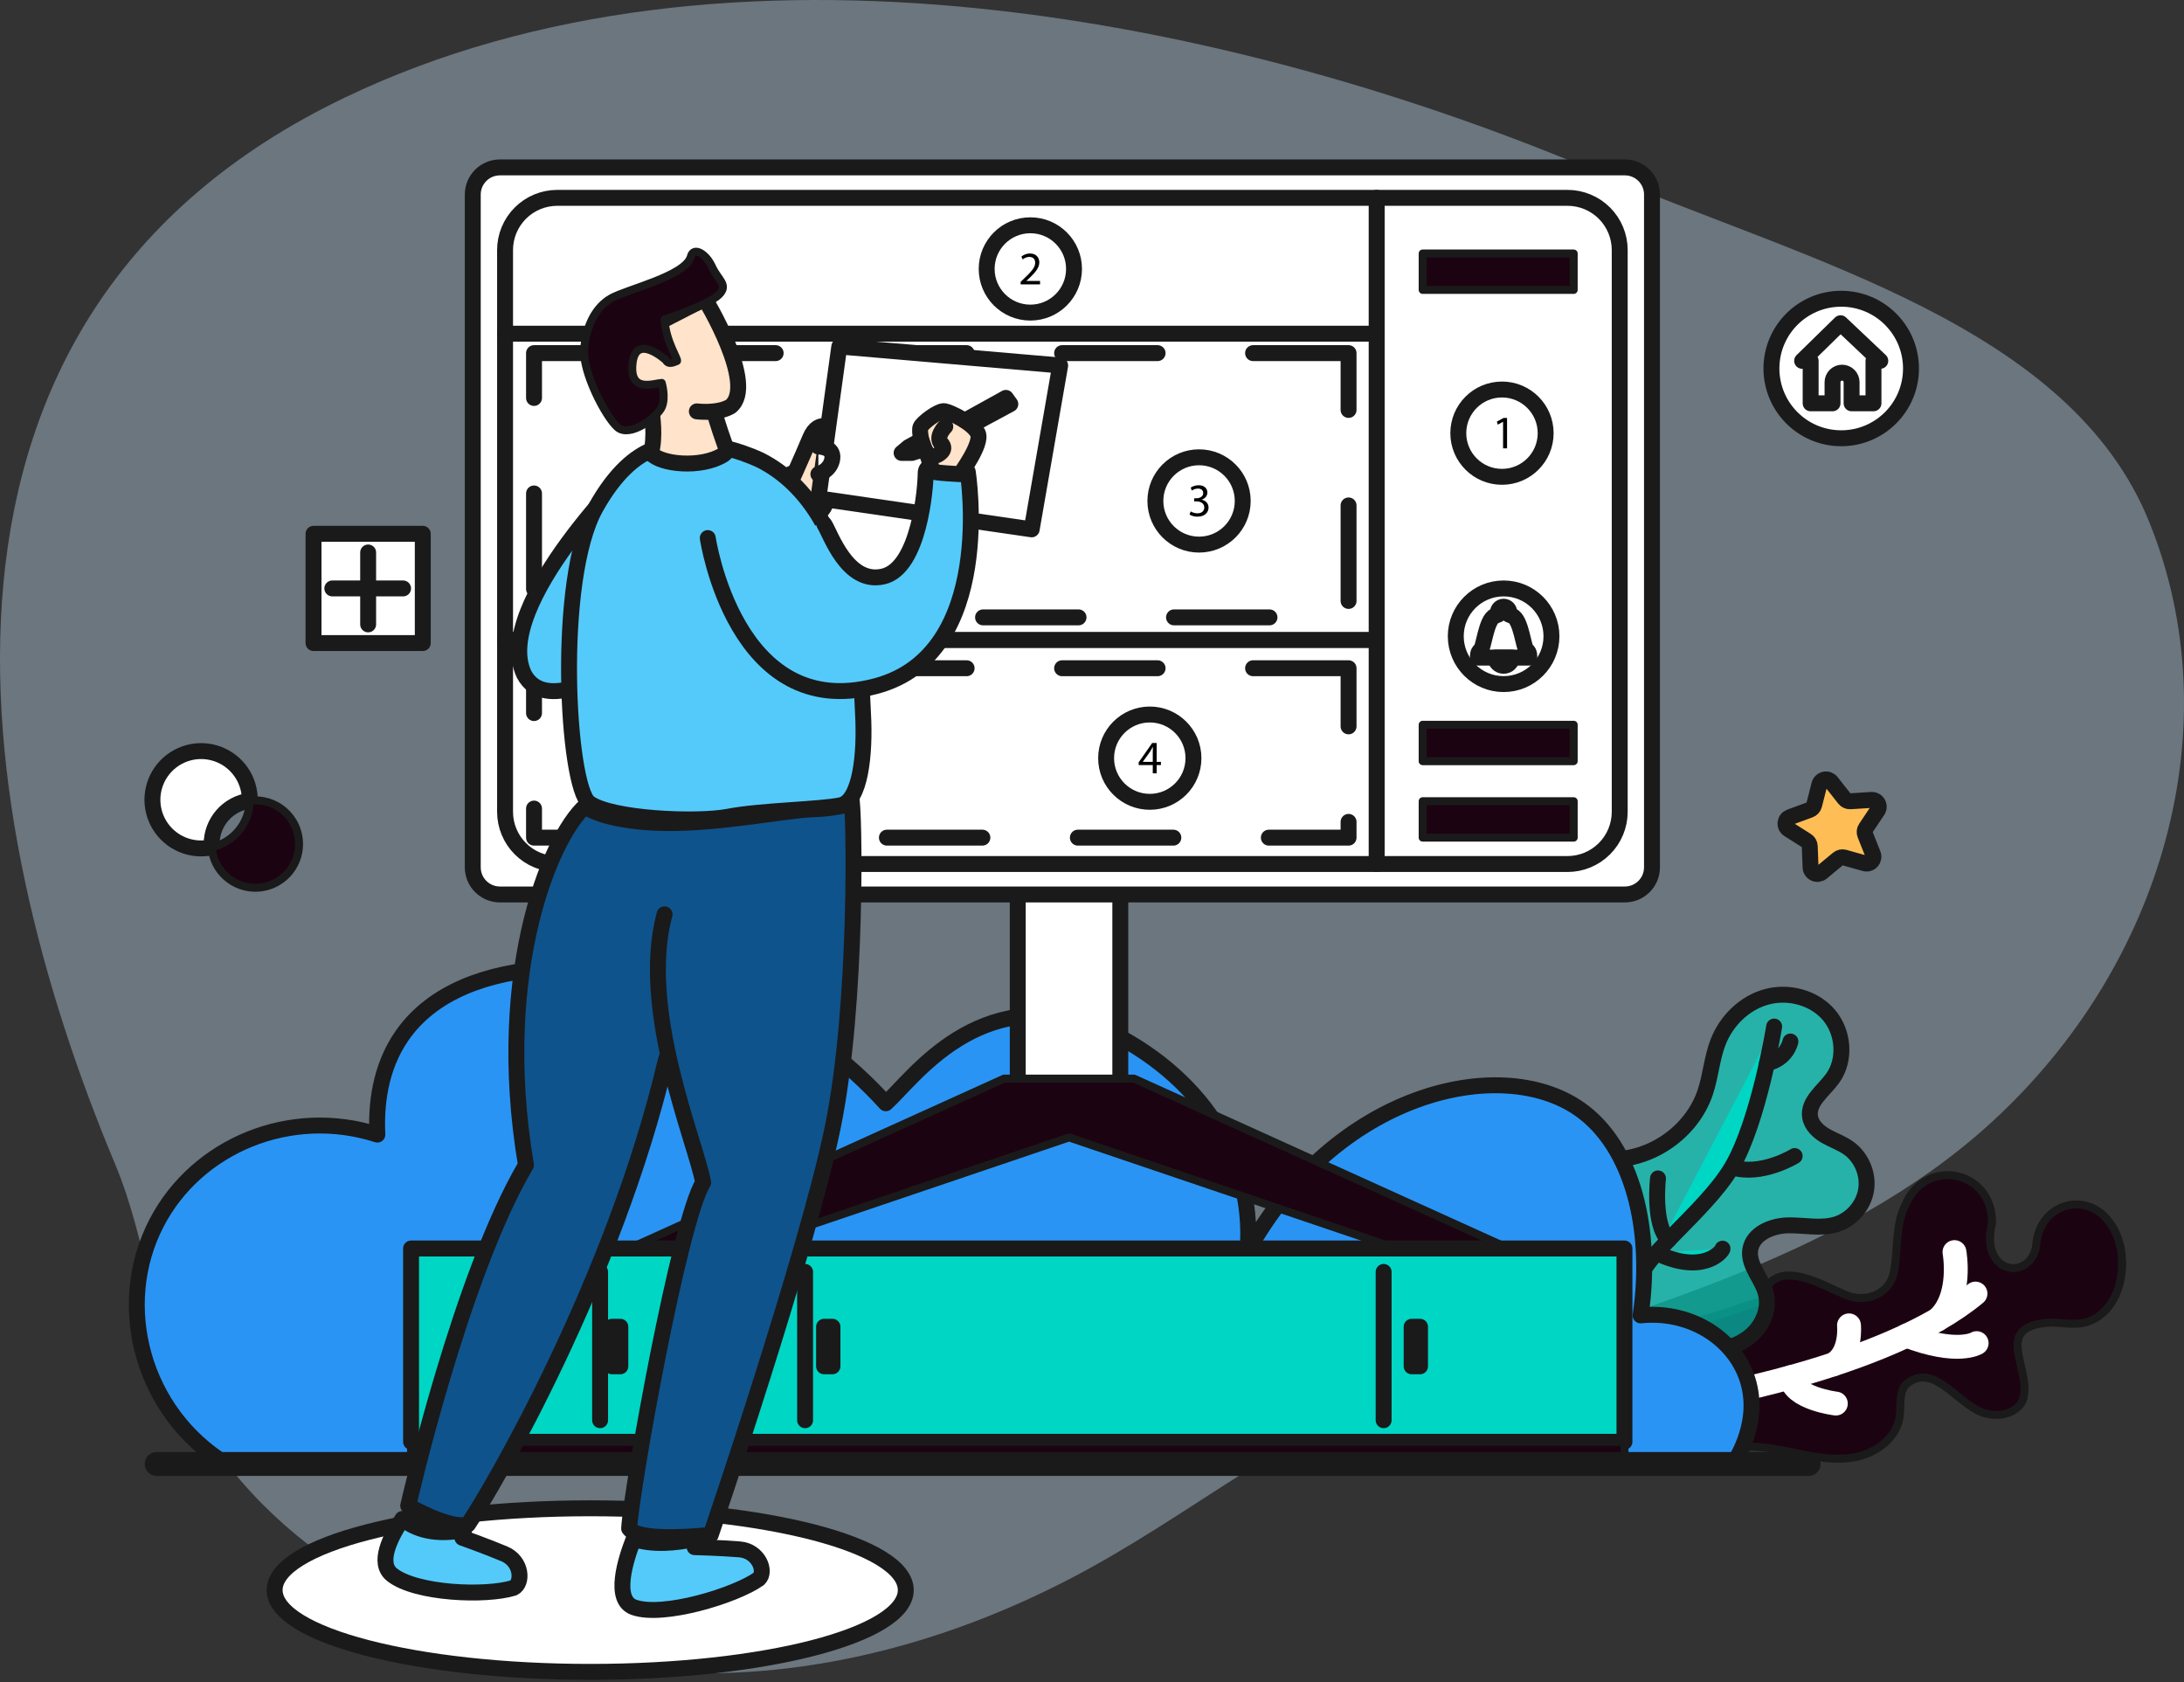 <svg width="500" height="385" viewBox="0 0 500 385" fill="none" xmlns="http://www.w3.org/2000/svg">
<rect x="0" y="0" width="500" height="385" fill="#333333" stroke="none"/>
<g clip-path="url(#clip0_135_3245)">
<path opacity="0.37" d="M43.452 321.533C44.543 323.721 45.748 325.91 47.068 328.006C66.699 359.254 106.535 378.953 149.012 382.492C182.993 385.287 216.055 376.299 244.469 361.629C272.824 347.006 295.555 326.422 327.068 315.711C371.496 300.669 421.032 288.794 455.874 256.94C495.481 220.756 510.749 165.897 492.094 119.606C473.956 74.433 413.742 59.811 366.961 39.925C282.869 4.113 166.404 -19.684 78.868 22.369C-26.002 72.71 -6.945 186.993 26.289 266.301C33.866 284.37 34.785 303.836 43.452 321.533Z" fill="#CCE9FF"/>
<path d="M403.191 297.856C405.576 287.178 416.305 293.717 422.566 296.422C427.309 298.341 432.838 296.148 433.644 290.859C434.545 285.827 433.871 280.385 436.255 275.692C441.059 264.672 456.267 268.01 456.057 279.956C453.158 291.725 464.757 293.291 466.14 285.253C466.63 275.465 478.025 272.089 483.344 280.363C488.09 287.358 486.077 300.475 477.256 302.744C474.728 303.321 472.097 302.771 469.504 302.724C455.587 303.468 465.527 313.446 463.077 320.541C461.809 323.258 458.301 324.323 455.368 323.699C448.773 322.859 443.054 310.984 436.227 316.995C434.647 318.976 435.267 321.844 434.89 324.35C434.18 329.064 429.688 332.487 425.02 333.471C415.591 335.443 406.116 329.703 396.677 331.45C392.166 332.29 387.387 334.796 383.288 332.735C376.407 329.643 377.152 312.249 381.047 307.191C383.699 303.744 388.216 302.429 392.421 301.316C396.308 300.286 399.304 298.885 403.191 297.856Z" fill="#1C0311" stroke="#1A1A1A" stroke-width="1.822" stroke-linecap="round" stroke-linejoin="round"/>
<path d="M379.569 307.725C383.157 308.49 386.783 309.259 390.452 309.199C394.121 309.139 397.89 308.176 400.707 305.825C403.523 303.474 405.192 299.572 404.258 296.025C403.345 292.555 400.144 289.587 400.699 286.042C401.276 282.355 405.621 280.545 409.354 280.474C413.086 280.402 416.934 281.348 420.489 280.209C423.957 279.098 426.673 275.921 427.23 272.324C427.788 268.727 426.16 264.878 423.191 262.77C421.588 261.633 419.686 260.999 417.98 260.022C416.275 259.045 414.673 257.55 414.387 255.606C413.877 252.143 417.486 249.686 419.538 246.849C422.601 242.616 422.105 236.311 418.719 232.33C415.334 228.349 409.5 226.805 404.456 228.172C399.411 229.539 395.278 233.583 393.368 238.446C391.91 242.155 391.662 246.233 390.398 250.012C387.375 259.05 378.072 265.586 368.539 265.367C364.498 265.274 360.208 264.139 356.57 265.903C351.971 268.132 350.499 274.215 351.596 279.205C352.735 284.269 355.833 288.677 360.213 291.467C363.606 293.604 365.658 297.281 369.273 299.018C372.068 300.362 375.179 301.28 377.392 303.452C378.59 304.627 379.147 306.102 379.569 307.725Z" fill="#00D6C4" fill-opacity="0.63" stroke="#1A1A1A" stroke-width="3.644" stroke-linecap="round" stroke-linejoin="round"/>
<path d="M410.869 264.61C410.869 264.61 403.252 269.33 396.48 267.178L410.869 264.61Z" fill="white"/>
<path d="M410.869 264.61C410.869 264.61 403.252 269.33 396.48 267.178" stroke="#1A1A1A" stroke-width="3.644" stroke-linecap="round" stroke-linejoin="round"/>
<path d="M386.618 320.486C386.618 320.486 431.499 313.357 452.262 296.09" stroke="white" stroke-width="5.466" stroke-linecap="round" stroke-linejoin="round"/>
<path d="M447.452 286.599C447.452 286.599 449.362 296.998 443.575 302.041" stroke="white" stroke-width="5.466" stroke-linecap="round" stroke-linejoin="round"/>
<path d="M452.528 307.434C452.528 307.434 448.149 310.198 436.495 305.717" stroke="white" stroke-width="5.466" stroke-linecap="round" stroke-linejoin="round"/>
<path d="M423.305 303.37C423.305 303.37 423.976 309.942 419.703 312.296" stroke="white" stroke-width="5.466" stroke-linecap="round" stroke-linejoin="round"/>
<path d="M420.292 321.268C420.292 321.268 410.447 320.09 409.986 315.231" stroke="white" stroke-width="5.466" stroke-linecap="round" stroke-linejoin="round"/>
<path d="M406.173 234.969C406.173 234.969 402.655 256.727 396.481 267.178C390.306 277.628 374.739 288.376 375.124 294.251" fill="#00D6C4"/>
<path d="M406.173 234.969C406.173 234.969 402.655 256.727 396.481 267.178C390.306 277.628 374.739 288.376 375.124 294.251" stroke="#1A1A1A" stroke-width="3.644" stroke-linecap="round" stroke-linejoin="round"/>
<path d="M394.353 285.814C394.385 286.291 390.085 291.994 379.239 286.805L394.353 285.814Z" fill="#00D6C4"/>
<path d="M394.353 285.814C394.385 286.291 390.085 291.994 379.239 286.805" stroke="#1A1A1A" stroke-width="3.644" stroke-linecap="round" stroke-linejoin="round"/>
<path d="M379.578 269.733C379.578 269.733 378.355 280.429 382.012 283.805L379.578 269.733Z" fill="white"/>
<path d="M379.578 269.733C379.578 269.733 378.355 280.429 382.012 283.805" stroke="#1A1A1A" stroke-width="3.644" stroke-linecap="round" stroke-linejoin="round"/>
<path d="M409.898 238.393C409.898 238.393 409.125 242.409 404.525 243.359L409.898 238.393Z" fill="white"/>
<path d="M409.898 238.393C409.898 238.393 409.125 242.409 404.525 243.359" stroke="#1A1A1A" stroke-width="3.644" stroke-linecap="round" stroke-linejoin="round"/>
<path d="M135.122 382.682C175.022 382.682 207.367 374.3 207.367 363.961C207.367 353.622 175.022 345.24 135.122 345.24C95.223 345.24 62.877 353.622 62.877 363.961C62.877 374.3 95.223 382.682 135.122 382.682Z" fill="white" stroke="#1A1A1A" stroke-width="3.644" stroke-linecap="round" stroke-linejoin="round"/>
<path d="M51.721 335.09H396.788C397.378 334.239 403.603 324.94 399.723 314.777C396.285 305.772 386.382 299.935 375.595 301.09C378.449 281.762 373.908 262.424 361.575 253.836C343.354 241.15 305.66 250.21 285.606 286.425C287.562 262.635 271.912 244.06 251.371 234.935C223.874 225.159 209.243 246.734 202.79 252.533C194.813 243.762 182.115 232.799 163.99 226.788C143.071 219.85 106.061 216.569 91.934 237.216C86.92 244.544 86.071 253.011 86.391 259.702C66.563 253.309 45.079 262.145 35.854 279.907C25.972 298.933 32.667 323.361 51.721 335.09Z" fill="#2A94F4" stroke="#1A1A1A" stroke-width="3.644" stroke-linecap="round" stroke-linejoin="round"/>
<path d="M256.479 202.781H233.004V251.664H256.479V202.781Z" fill="white" stroke="#1A1A1A" stroke-width="3.644" stroke-linecap="round" stroke-linejoin="round"/>
<path d="M259.609 246.884H229.874L144.029 285.773H169.717L244.742 260.354L319.767 285.773H345.454L259.609 246.884Z" fill="#1C0311" stroke="#1A1A1A" stroke-width="1.822" stroke-linecap="round" stroke-linejoin="round"/>
<path d="M371.9 285.773H94.107V330.017H371.9V285.773Z" fill="#00D6C4" stroke="#1A1A1A" stroke-width="3.644" stroke-linecap="round" stroke-linejoin="round"/>
<path d="M316.764 291.135V325.08" stroke="#1A1A1A" stroke-width="3.644" stroke-linecap="round" stroke-linejoin="round"/>
<path d="M371.9 330.017H94.107V335.09H371.9V330.017Z" fill="#1C0311" stroke="#1A1A1A" stroke-width="1.822" stroke-linecap="round" stroke-linejoin="round"/>
<path d="M184.315 291.135V325.08" stroke="#1A1A1A" stroke-width="3.644" stroke-linecap="round" stroke-linejoin="round"/>
<path d="M137.386 291.135V325.08" stroke="#1A1A1A" stroke-width="3.644" stroke-linecap="round" stroke-linejoin="round"/>
<path d="M35.864 335.09H414.08" stroke="#1A1A1A" stroke-width="5.466" stroke-linecap="round" stroke-linejoin="round"/>
<path d="M371.99 38.318H114.45C111.018 38.318 108.236 41.099 108.236 44.529V198.526C108.236 201.956 111.018 204.736 114.45 204.736H371.99C375.422 204.736 378.204 201.956 378.204 198.526V44.529C378.204 41.099 375.422 38.318 371.99 38.318Z" fill="white" stroke="#1A1A1A" stroke-width="3.644" stroke-linecap="round" stroke-linejoin="round"/>
<path d="M370.814 57.233V185.819C370.814 188.988 369.554 192.028 367.312 194.269C365.07 196.51 362.029 197.769 358.858 197.769H315.167V45.287H358.858C362.029 45.286 365.069 46.545 367.311 48.785C369.553 51.026 370.813 54.065 370.814 57.233Z" fill="white" stroke="#1A1A1A" stroke-width="3.644" stroke-linecap="round" stroke-linejoin="round"/>
<path d="M315.167 76.378H115.628V146.513H315.167V76.378Z" fill="white" stroke="#1A1A1A" stroke-width="3.644" stroke-linecap="round" stroke-linejoin="round"/>
<path d="M308.737 80.828H122.258V141.311H308.737V80.828Z" stroke="#1A1A1A" stroke-width="3.644" stroke-linecap="round" stroke-linejoin="round" stroke-dasharray="21.86 21.86"/>
<path d="M315.167 45.287V76.379H115.628V57.233C115.628 55.664 115.937 54.111 116.537 52.661C117.138 51.212 118.019 49.895 119.128 48.786C120.238 47.676 121.556 46.796 123.006 46.196C124.456 45.596 126.011 45.287 127.58 45.287L315.167 45.287Z" fill="white" stroke="#1A1A1A" stroke-width="3.644" stroke-linecap="round" stroke-linejoin="round"/>
<path d="M315.167 146.514V197.769H127.58C126.01 197.769 124.456 197.459 123.006 196.859C121.555 196.258 120.238 195.378 119.128 194.268C118.018 193.159 117.137 191.841 116.537 190.392C115.936 188.942 115.627 187.388 115.628 185.819V146.514H315.167Z" fill="white" stroke="#1A1A1A" stroke-width="3.644" stroke-linecap="round" stroke-linejoin="round"/>
<path d="M343.86 109.143C349.382 109.143 353.859 104.669 353.859 99.15C353.859 93.63 349.382 89.156 343.86 89.156C338.338 89.156 333.861 93.63 333.861 99.15C333.861 104.669 338.338 109.143 343.86 109.143Z" fill="white" stroke="#1A1A1A" stroke-width="3.644" stroke-linecap="round" stroke-linejoin="round"/>
<path d="M274.508 124.658C280.03 124.658 284.506 120.184 284.506 114.665C284.506 109.145 280.03 104.671 274.508 104.671C268.985 104.671 264.509 109.145 264.509 114.665C264.509 120.184 268.985 124.658 274.508 124.658Z" fill="white" stroke="#1A1A1A" stroke-width="3.644" stroke-linecap="round" stroke-linejoin="round"/>
<path d="M235.886 71.552C241.408 71.552 245.885 67.077 245.885 61.558C245.885 56.038 241.408 51.564 235.886 51.564C230.364 51.564 225.887 56.038 225.887 61.558C225.887 67.077 230.364 71.552 235.886 71.552Z" fill="white" stroke="#1A1A1A" stroke-width="3.644" stroke-linecap="round" stroke-linejoin="round"/>
<path d="M263.23 183.533C268.752 183.533 273.228 179.059 273.228 173.539C273.228 168.02 268.752 163.545 263.23 163.545C257.707 163.545 253.231 168.02 253.231 173.539C253.231 179.059 257.707 183.533 263.23 183.533Z" fill="white" stroke="#1A1A1A" stroke-width="3.644" stroke-linecap="round" stroke-linejoin="round"/>
<path d="M233.665 65.094V64.517L234.403 63.8C236.18 62.109 236.983 61.21 236.994 60.162C236.994 59.455 236.651 58.803 235.613 58.803C235.067 58.823 234.545 59.031 234.135 59.391L233.836 58.728C234.389 58.268 235.086 58.018 235.805 58.022C237.304 58.022 237.936 59.049 237.936 60.044C237.936 61.328 237.005 62.366 235.538 63.778L234.981 64.292V64.313H238.107V65.094H233.665Z" fill="black"/>
<path d="M272.591 117.062C273.059 117.338 273.59 117.489 274.133 117.5C275.343 117.5 275.717 116.73 275.707 116.152C275.696 115.178 274.818 114.761 273.908 114.761H273.384V114.055H273.908C274.593 114.055 275.461 113.702 275.461 112.878C275.461 112.321 275.107 111.829 274.24 111.829C273.741 111.843 273.257 112.003 272.848 112.289L272.602 111.604C273.143 111.252 273.776 111.066 274.422 111.069C275.792 111.069 276.413 111.883 276.413 112.728C276.413 113.445 275.985 114.055 275.129 114.365V114.387C275.985 114.558 276.681 115.2 276.681 116.174C276.681 117.286 275.814 118.26 274.144 118.26C273.509 118.268 272.884 118.105 272.334 117.789L272.591 117.062Z" fill="black"/>
<path d="M344.112 96.549H344.09L342.88 97.202L342.698 96.485L344.219 95.672H345.022V102.627H344.112V96.549Z" fill="black"/>
<path d="M263.914 177.017V175.123H260.681V174.502L263.786 170.062H264.803V174.384H265.777V175.123H264.803V177.017H263.914ZM263.914 174.384V172.062C263.914 171.699 263.925 171.335 263.946 170.971H263.914C263.7 171.378 263.529 171.677 263.336 171.998L261.634 174.363V174.384H263.914Z" fill="black"/>
<path d="M308.737 152.957H122.258V191.731H308.737V152.957Z" stroke="#1A1A1A" stroke-width="3.644" stroke-linecap="round" stroke-linejoin="round" stroke-dasharray="21.86 21.86"/>
<path d="M179.399 111.215C179.399 111.215 177.274 110.345 181.066 108.463C184.857 106.581 189.108 112.953 188.963 115.198C188.818 117.443 182.37 121.209 182.37 121.209L179.399 111.215Z" fill="#54CAFA" stroke="#1A1A1A" stroke-width="3.644" stroke-linecap="round" stroke-linejoin="round"/>
<path d="M191.052 98.497C191.052 98.497 187.502 95.384 185.473 100.236C183.445 105.088 180.673 111.153 180.673 111.153C180.673 111.153 183.823 116.099 185.852 115.665C195.345 111.446 191.052 98.497 191.052 98.497Z" fill="#FFE3CA" stroke="#1A1A1A" stroke-width="3.644" stroke-linecap="round" stroke-linejoin="round"/>
<path d="M192.147 79.307L242.713 83.652L236.192 121.165L187.357 114.068L192.147 79.307Z" fill="white" stroke="#1A1A1A" stroke-width="3.644" stroke-linecap="round" stroke-linejoin="round"/>
<path d="M217.333 98.245L230.287 91.075L231.301 92.487L216.991 100.2C216.991 100.2 216.551 99.295 217.333 98.245Z" fill="white" stroke="#1A1A1A" stroke-width="3.644" stroke-linecap="round" stroke-linejoin="round"/>
<path d="M145.732 106.102C145.732 106.102 112.475 138.473 119.974 154.333C124.756 163.349 139.211 153.79 139.211 153.79L145.732 106.102Z" fill="#54CAFA" stroke="#1A1A1A" stroke-width="3.644" stroke-linecap="round" stroke-linejoin="round"/>
<path d="M159.419 352.211L159.897 349.864C159.897 349.864 147.942 348.376 146.42 349.12C146.42 349.12 145.812 350.382 145.075 352.254C149.425 353.719 154.708 353.236 159.419 352.211Z" fill="#1C0311" stroke="#1A1A1A" stroke-width="1.822" stroke-linecap="round" stroke-linejoin="round"/>
<path d="M169.316 354.643C164.896 354.281 159.027 354.136 159.027 354.136L159.419 352.211C154.708 353.235 149.425 353.718 145.075 352.254C143.154 357.134 140.351 366.169 145.116 367.896C151.709 370.286 168.374 365.216 173.736 361.378C175.474 359.713 173.736 355.005 169.316 354.643Z" fill="#54CAFA" stroke="#1A1A1A" stroke-width="3.644" stroke-linecap="round" stroke-linejoin="round"/>
<path d="M106.249 350.194L107.062 346.543C107.062 346.543 97.114 343.058 95.437 343.29C94.254 344.687 93.151 346.149 92.132 347.669C96.178 350.887 101.282 351.192 106.249 350.194Z" fill="#1C0311" stroke="#1A1A1A" stroke-width="1.822" stroke-linecap="round" stroke-linejoin="round"/>
<path d="M115.467 355.676C111.38 353.954 105.849 351.987 105.849 351.987L106.249 350.195C101.282 351.193 96.178 350.887 92.132 347.669C89.356 351.81 86.346 357.779 89.772 360.464C95.291 364.79 111.273 365.428 117.565 363.452C119.737 362.412 119.553 357.397 115.467 355.676Z" fill="#54CAFA" stroke="#1A1A1A" stroke-width="3.644" stroke-linecap="round" stroke-linejoin="round"/>
<path d="M188.661 181.49C188.661 181.49 143.015 177.797 134.863 183.771C126.712 189.746 112.801 221.465 120.409 266.655C105.41 292.074 93.455 344.65 93.455 344.65C93.455 344.65 103.092 350.226 107.149 348.923C113.018 340.232 140.624 292.726 152.361 242.974C161.925 212.123 168.229 198.002 168.229 198.002" fill="#0E538C"/>
<path d="M188.661 181.49C188.661 181.49 143.015 177.797 134.863 183.771C126.712 189.746 112.801 221.465 120.409 266.655C105.41 292.074 93.455 344.65 93.455 344.65C93.455 344.65 103.092 350.226 107.149 348.923C113.018 340.232 140.624 292.726 152.361 242.974C161.925 212.123 168.229 198.002 168.229 198.002" stroke="#1A1A1A" stroke-width="3.644" stroke-linecap="round" stroke-linejoin="round"/>
<path d="M161.165 178.123C161.599 178.123 194.113 180.825 194.865 182.515C195.617 184.206 196.487 229.721 190.618 258.182C184.749 286.642 162.722 351.312 162.722 351.312C162.722 351.312 146.348 353.195 144.029 349.864C144.609 340.449 155.477 279.618 160.984 270.638C159.1 260.934 146.27 230.999 152.142 209.28" fill="#0E538C"/>
<path d="M161.165 178.123C161.599 178.123 194.113 180.825 194.865 182.515C195.617 184.206 196.487 229.721 190.618 258.182C184.749 286.642 162.722 351.312 162.722 351.312C162.722 351.312 146.348 353.195 144.029 349.864C144.609 340.449 155.477 279.618 160.984 270.638C159.1 260.934 146.27 230.999 152.142 209.28" stroke="#1A1A1A" stroke-width="3.644" stroke-linecap="round" stroke-linejoin="round"/>
<path d="M134.779 186.148C134.779 186.148 139.753 189.097 152.206 189.303C164.658 189.508 180.61 186.285 186.167 186.148C191.724 186.011 195.12 184.77 195.12 184.77V180.361L134.779 182.308L133.625 184.837L134.779 186.148Z" fill="#1C0311" stroke="#1A1A1A" stroke-width="1.822" stroke-linecap="round" stroke-linejoin="round"/>
<path d="M154.861 102.3C154.861 102.3 145.623 99.693 136.385 116.204C127.147 132.716 129.864 180.078 134.863 183.771C139.863 187.465 159.534 188.334 166.816 186.921C174.098 185.509 188.009 185.292 192.465 184.314C196.921 183.337 198.117 172.8 197.573 163.24C197.03 153.681 197.101 117.043 174.098 105.342C162.36 99.91 154.861 102.3 154.861 102.3Z" fill="#54CAFA" stroke="#1A1A1A" stroke-width="3.644" stroke-linecap="round" stroke-linejoin="round"/>
<path d="M162.034 123.157C162.034 123.157 168.3 165.591 200.508 157.049C228.222 149.698 221.556 107.985 221.556 107.985C221.556 107.985 221.484 107.261 219.455 107.261C217.426 107.261 211.919 105.16 211.919 108.347C211.919 111.533 210.475 130.023 202.211 131.949C193.946 133.874 190.128 122.151 188.751 120.051" fill="#54CAFA"/>
<path d="M162.034 123.157C162.034 123.157 168.3 165.591 200.508 157.049C228.222 149.698 221.556 107.985 221.556 107.985C221.556 107.985 221.484 107.261 219.455 107.261C217.426 107.261 211.919 105.16 211.919 108.347C211.919 111.533 210.475 130.023 202.211 131.949C193.946 133.874 190.128 122.151 188.751 120.051" stroke="#1A1A1A" stroke-width="3.644" stroke-linecap="round" stroke-linejoin="round"/>
<path d="M219.817 108.528C219.817 108.528 224.961 101.54 223.875 99.186C222.788 96.833 217.571 94.37 216.267 94.117C214.963 93.863 211.05 96.833 210.724 97.81C210.398 98.788 211.086 102.011 211.666 102.771C212.245 103.531 213.441 107.442 213.441 107.84C213.441 108.239 219.817 108.528 219.817 108.528Z" fill="#FFE3CA" stroke="#1A1A1A" stroke-width="3.644" stroke-linecap="round" stroke-linejoin="round"/>
<path d="M216.412 97.629C216.412 97.629 214.057 99.983 215.506 101.54C216.955 103.097 214.528 104.183 214.528 104.183" fill="white"/>
<path d="M216.412 97.629C216.412 97.629 214.057 99.983 215.506 101.54C216.955 103.097 214.528 104.183 214.528 104.183" stroke="#1A1A1A" stroke-width="3.644" stroke-linecap="round" stroke-linejoin="round"/>
<path d="M210.935 100.746L208.007 102.336L206.413 103.676H208.731L211.666 102.771L210.935 100.746Z" fill="white" stroke="#1A1A1A" stroke-width="3.644" stroke-linecap="round" stroke-linejoin="round"/>
<path d="M159.534 94.162C159.534 94.162 164.28 94.778 167.251 93.04C173.41 88.115 161.346 68.381 161.346 68.381C161.346 68.381 140.551 79.026 140.551 79.244C140.551 79.461 144.971 93.148 145.261 93.221C145.551 93.293 149.246 94.597 149.246 94.597C149.246 94.597 150.115 100.028 149.029 103.721C151.13 106.328 160.549 107.27 165.621 104.083C167.07 103.069 166.092 102.191 166.092 102.191C166.092 102.191 163.806 95.817 163.555 94.152" fill="#FFE3CA"/>
<path d="M159.534 94.162C159.534 94.162 164.28 94.778 167.251 93.04C173.41 88.115 161.346 68.381 161.346 68.381C161.346 68.381 140.551 79.026 140.551 79.244C140.551 79.461 144.971 93.148 145.261 93.221C145.551 93.293 149.246 94.597 149.246 94.597C149.246 94.597 150.115 100.028 149.029 103.721C151.13 106.328 160.549 107.27 165.621 104.083C167.07 103.069 166.092 102.191 166.092 102.191C166.092 102.191 163.806 95.817 163.555 94.152" stroke="#1A1A1A" stroke-width="3.644" stroke-linecap="round" stroke-linejoin="round"/>
<path d="M163.826 95.312C163.826 95.312 159.95 95.132 159.178 94.232C163.681 94.387 163.552 94.361 163.552 94.361L163.826 95.312Z" fill="#1C0311" stroke="#1A1A1A" stroke-width="1.822" stroke-linecap="round" stroke-linejoin="round"/>
<path d="M152.434 82.43C152.434 82.43 145.623 76.202 144.826 83.082C144.029 89.962 149.536 87.789 151.492 87.644C151.492 87.644 152.506 90.975 151.492 93.221C150.478 95.466 144.174 100.318 141.348 97.783C138.522 95.248 133.306 85.082 133.74 79.846C134.175 74.609 136.349 70.264 139.972 68.236C143.594 66.208 156.926 63.167 158.158 58.749C158.737 56.359 161.636 58.025 163.012 61.066C164.389 64.108 166.852 65.194 164.606 67.439C162.36 69.684 153.231 72.798 152.144 73.088C152.361 78.157 155.477 82.502 154.97 82.647C154.463 82.792 153.086 83.661 152.434 82.43Z" fill="#1C0311" stroke="#1A1A1A" stroke-width="1.822" stroke-linecap="round" stroke-linejoin="round"/>
<path d="M187.357 102.211C187.357 102.211 190.911 102.192 190.547 104.962C190.183 107.732 187.357 108.528 187.357 108.528" fill="white"/>
<path d="M187.357 102.211C187.357 102.211 190.911 102.192 190.547 104.962C190.183 107.732 187.357 108.528 187.357 108.528" stroke="#1A1A1A" stroke-width="3.644" stroke-linecap="round" stroke-linejoin="round"/>
<path d="M48.452 193.201C48.452 193.449 48.462 193.691 48.477 193.933C46.214 194.44 43.85 194.229 41.713 193.329C39.576 192.429 37.773 190.886 36.555 188.914C35.337 186.942 34.764 184.639 34.917 182.326C35.07 180.014 35.941 177.806 37.408 176.011C38.875 174.217 40.866 172.924 43.102 172.313C45.339 171.702 47.711 171.804 49.887 172.603C52.064 173.403 53.936 174.861 55.245 176.775C56.553 178.688 57.231 180.962 57.186 183.279C54.772 183.589 52.553 184.767 50.946 186.593C49.338 188.419 48.451 190.768 48.452 193.201Z" fill="white" stroke="#1A1A1A" stroke-width="3.644" stroke-linecap="round" stroke-linejoin="round"/>
<path d="M68.468 193.201C68.468 195.791 67.463 198.279 65.665 200.144C63.867 202.008 61.415 203.103 58.826 203.198C56.237 203.292 53.712 202.38 51.782 200.652C49.852 198.925 48.667 196.516 48.477 193.933C50.912 193.387 53.093 192.041 54.672 190.109C56.251 188.178 57.136 185.773 57.186 183.279C58.596 183.098 60.029 183.219 61.389 183.635C62.749 184.051 64.004 184.752 65.072 185.69C66.139 186.629 66.995 187.785 67.58 189.08C68.166 190.375 68.469 191.78 68.468 193.201Z" fill="#1C0311" stroke="#1A1A1A" stroke-width="1.822" stroke-linecap="round" stroke-linejoin="round"/>
<path d="M344.234 156.584C350.283 156.584 355.187 151.682 355.187 145.636C355.187 139.59 350.283 134.689 344.234 134.689C338.185 134.689 333.281 139.59 333.281 145.636C333.281 151.682 338.185 156.584 344.234 156.584Z" fill="white" stroke="#1A1A1A" stroke-width="3.644" stroke-linecap="round" stroke-linejoin="round"/>
<path d="M350.117 150.521H338.351C338.351 150.521 338.242 149.16 338.95 148.832C339.659 148.506 340.202 141.81 342.219 140.994C342.534 140.866 342.799 140.758 343.023 140.668C342.959 140.512 342.926 140.345 342.926 140.177C342.925 139.984 342.968 139.793 343.05 139.619C343.132 139.444 343.252 139.29 343.401 139.167C343.55 139.045 343.724 138.956 343.912 138.909C344.099 138.861 344.294 138.856 344.483 138.893C344.673 138.93 344.852 139.008 345.008 139.122C345.163 139.236 345.291 139.384 345.383 139.553C345.475 139.723 345.529 139.911 345.539 140.104C345.55 140.296 345.518 140.489 345.445 140.668C345.668 140.758 345.934 140.866 346.249 140.994C348.265 141.81 348.809 148.506 349.517 148.832C350.225 149.16 350.117 150.521 350.117 150.521Z" fill="white" stroke="#1A1A1A" stroke-width="3.644" stroke-linecap="round" stroke-linejoin="round"/>
<path d="M346.116 150.521C346.116 151.019 345.917 151.498 345.564 151.85C345.211 152.203 344.733 152.401 344.233 152.401C343.734 152.401 343.256 152.203 342.902 151.85C342.549 151.498 342.351 151.019 342.35 150.521H346.116Z" fill="#1A1A1A" stroke="#1A1A1A" stroke-width="3.644" stroke-linecap="round" stroke-linejoin="round"/>
<path d="M325.099 303.685H323.178V312.736H325.099V303.685Z" fill="white" stroke="#1A1A1A" stroke-width="3.644" stroke-linecap="round" stroke-linejoin="round"/>
<path d="M190.582 303.685H188.661V312.736H190.582V303.685Z" fill="white" stroke="#1A1A1A" stroke-width="3.644" stroke-linecap="round" stroke-linejoin="round"/>
<path d="M142.019 303.685H140.098V312.736H142.019V303.685Z" fill="white" stroke="#1A1A1A" stroke-width="3.644" stroke-linecap="round" stroke-linejoin="round"/>
<path d="M360.28 58.022H325.701V66.36H360.28V58.022Z" fill="#1C0311" stroke="#1A1A1A" stroke-width="1.822" stroke-linecap="round" stroke-linejoin="round"/>
<path d="M360.28 183.393H325.701V191.731H360.28V183.393Z" fill="#1C0311" stroke="#1A1A1A" stroke-width="1.822" stroke-linecap="round" stroke-linejoin="round"/>
<path d="M360.28 165.893H325.701V174.231H360.28V165.893Z" fill="#1C0311" stroke="#1A1A1A" stroke-width="1.822" stroke-linecap="round" stroke-linejoin="round"/>
<path d="M426.908 197.605L422.234 196.283C421.99 196.214 421.733 196.206 421.485 196.258C421.236 196.311 421.005 196.423 420.809 196.585L417.071 199.683C416.846 199.87 416.574 199.989 416.284 200.029C415.995 200.069 415.7 200.026 415.434 199.907C415.167 199.788 414.939 199.597 414.775 199.355C414.612 199.114 414.519 198.831 414.508 198.539L414.321 193.689C414.312 193.435 414.24 193.188 414.114 192.968C413.987 192.748 413.809 192.563 413.594 192.427L409.491 189.831C409.244 189.675 409.046 189.453 408.919 189.19C408.792 188.927 408.741 188.634 408.771 188.344C408.802 188.054 408.914 187.778 409.093 187.548C409.273 187.317 409.513 187.142 409.787 187.041L414.345 185.365C414.583 185.277 414.796 185.133 414.966 184.945C415.136 184.757 415.258 184.53 415.321 184.284L416.523 179.581C416.595 179.298 416.745 179.041 416.956 178.839C417.167 178.637 417.43 178.498 417.716 178.438C418.001 178.377 418.298 178.398 418.573 178.497C418.847 178.597 419.089 178.771 419.269 179.001L422.273 182.815C422.43 183.015 422.633 183.173 422.864 183.276C423.096 183.38 423.35 183.425 423.603 183.409L428.45 183.098C428.741 183.08 429.032 183.143 429.289 183.281C429.547 183.419 429.76 183.626 429.906 183.879C430.052 184.132 430.124 184.42 430.114 184.712C430.104 185.004 430.013 185.287 429.85 185.529L427.149 189.563C427.007 189.774 426.92 190.016 426.893 190.268C426.866 190.52 426.901 190.775 426.995 191.011L428.788 195.522C428.896 195.794 428.926 196.09 428.874 196.377C428.822 196.664 428.691 196.931 428.495 197.148C428.3 197.364 428.047 197.522 427.767 197.603C427.486 197.684 427.189 197.684 426.908 197.605Z" fill="#FFBE55" stroke="#1A1A1A" stroke-width="3.644" stroke-linecap="round" stroke-linejoin="round"/>
<path d="M96.79 122.188H71.777V147.189H96.79V122.188Z" fill="white" stroke="#1A1A1A" stroke-width="3.644" stroke-linecap="round" stroke-linejoin="round"/>
<path d="M84.283 126.46V142.918" stroke="#1A1A1A" stroke-width="3.644" stroke-linecap="round" stroke-linejoin="round"/>
<path d="M76.08 134.689H92.281" stroke="#1A1A1A" stroke-width="3.644" stroke-linecap="round" stroke-linejoin="round"/>
<path d="M421.523 100.314C430.346 100.314 437.498 93.165 437.498 84.347C437.498 75.529 430.346 68.381 421.523 68.381C412.701 68.381 405.549 75.529 405.549 84.347C405.549 93.165 412.701 100.314 421.523 100.314Z" fill="white" stroke="#1A1A1A" stroke-width="3.644" stroke-linecap="round" stroke-linejoin="round"/>
<path d="M430.471 82.59H428.909V92.316H423.899V87.483C423.899 87.196 423.843 86.913 423.733 86.648C423.624 86.383 423.463 86.143 423.261 85.94C423.058 85.737 422.818 85.577 422.553 85.467C422.288 85.357 422.004 85.301 421.718 85.301C421.431 85.301 421.147 85.357 420.882 85.467C420.618 85.577 420.377 85.737 420.175 85.94C419.972 86.143 419.811 86.383 419.702 86.648C419.592 86.913 419.536 87.196 419.536 87.483V92.316H414.525V82.59H412.576L421.371 73.986L430.471 82.59Z" fill="white" stroke="#1A1A1A" stroke-width="3.644" stroke-linecap="round" stroke-linejoin="round"/>
</g>
<defs>
<clipPath id="clip0_135_3245">
<rect width="500" height="385" fill="white"/>
</clipPath>
</defs>
</svg>
